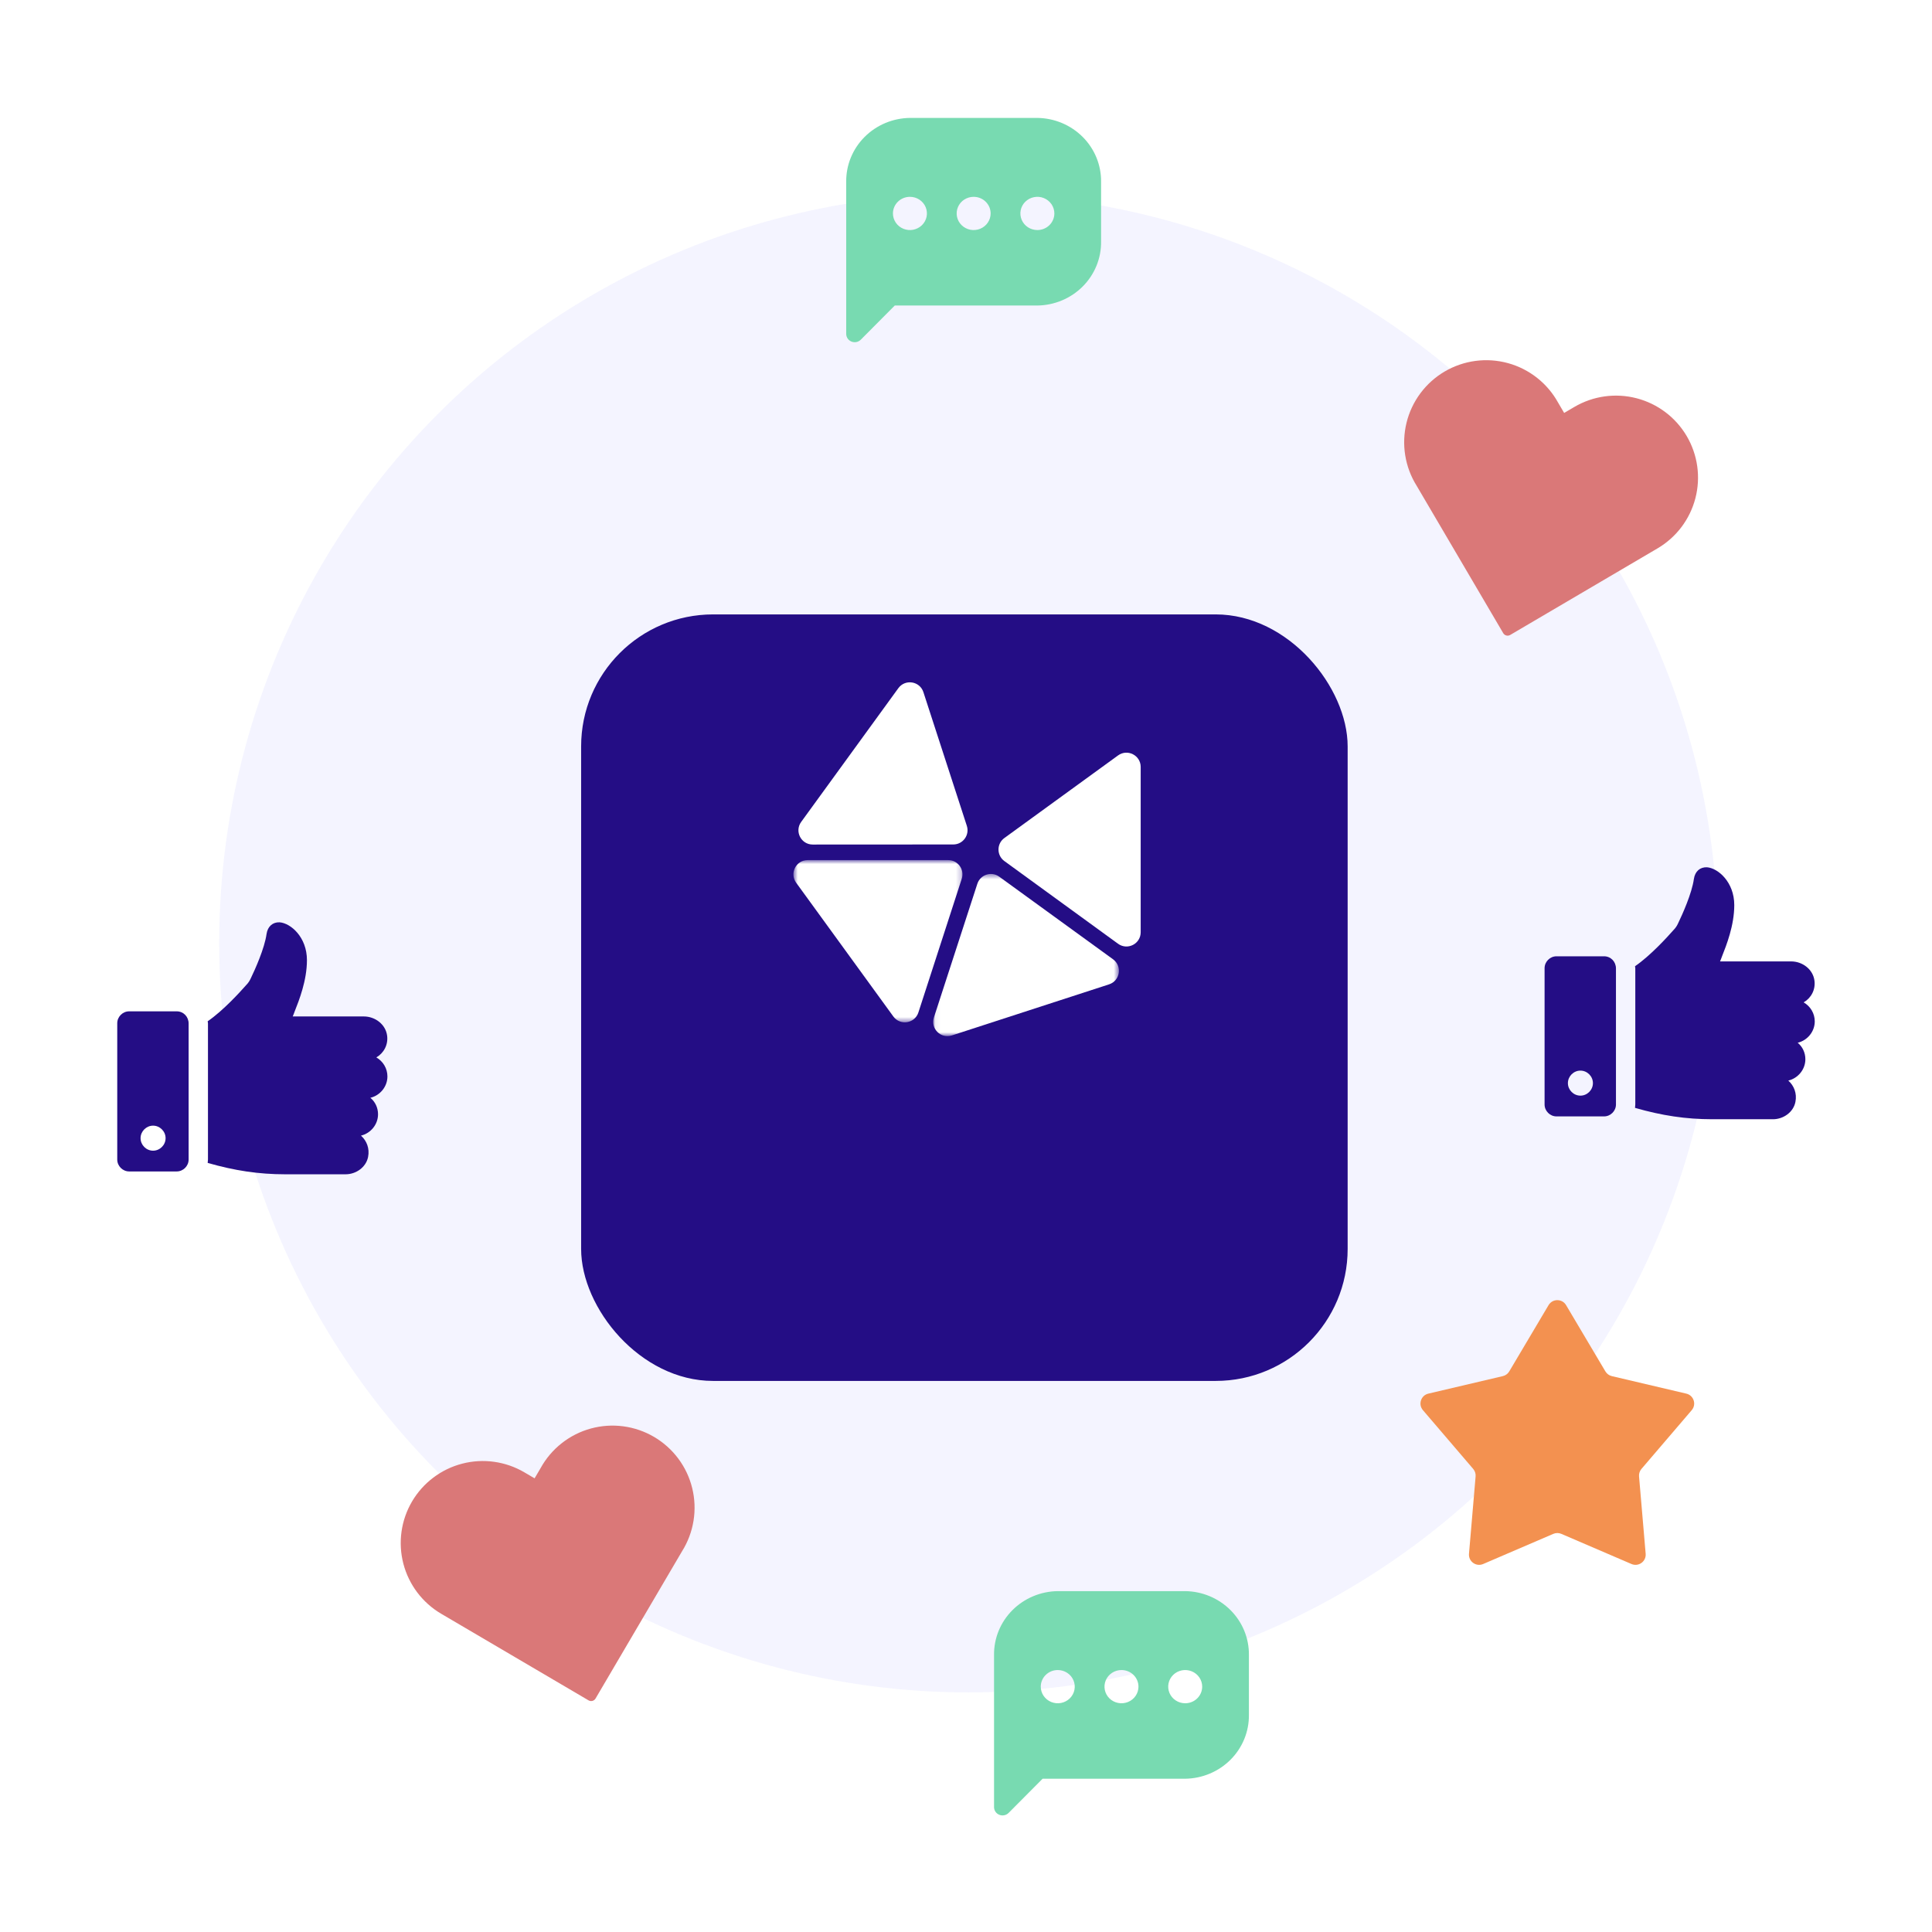 <svg width="379" height="379" viewBox="0 0 379 379" fill="none" xmlns="http://www.w3.org/2000/svg">
<circle cx="190" cy="185" r="147" fill="#F4F4FF"/>
<g filter="url(#filter0_d)">
<path d="M330.881 65.412C328.715 61.736 325.18 59.069 321.05 57.996C316.92 56.923 312.533 57.533 308.852 59.692L306.84 60.874L305.658 58.862C304.619 56.977 303.214 55.319 301.524 53.987C299.834 52.655 297.894 51.674 295.819 51.105C293.744 50.535 291.575 50.387 289.442 50.669C287.308 50.952 285.253 51.659 283.398 52.749C281.543 53.84 279.925 55.291 278.64 57.017C277.355 58.744 276.429 60.71 275.918 62.801C275.406 64.891 275.318 67.063 275.66 69.187C276.002 71.312 276.766 73.347 277.908 75.171L294.888 104.077C295.022 104.304 295.241 104.469 295.497 104.535C295.753 104.602 296.024 104.564 296.252 104.431L325.161 87.442C326.983 86.371 328.577 84.952 329.851 83.266C331.124 81.579 332.054 79.658 332.585 77.612C333.116 75.566 333.239 73.436 332.947 71.343C332.654 69.249 331.953 67.234 330.881 65.412V65.412Z" fill="#DA7878"/>
</g>
<g filter="url(#filter1_d)">
<path d="M80.83 274.412C82.996 270.736 86.531 268.069 90.661 266.996C94.791 265.924 99.178 266.533 102.859 268.692L104.871 269.874L106.053 267.862C107.091 265.977 108.497 264.319 110.187 262.987C111.877 261.655 113.817 260.674 115.892 260.105C117.967 259.535 120.136 259.387 122.269 259.669C124.402 259.952 126.458 260.659 128.313 261.749C130.168 262.84 131.786 264.291 133.071 266.018C134.356 267.744 135.282 269.71 135.793 271.801C136.305 273.891 136.393 276.063 136.051 278.187C135.709 280.312 134.945 282.347 133.803 284.171L116.823 313.077C116.689 313.304 116.47 313.469 116.214 313.535C115.958 313.602 115.687 313.564 115.459 313.431L86.55 296.442C84.728 295.371 83.134 293.952 81.86 292.265C80.587 290.579 79.657 288.658 79.126 286.612C78.595 284.566 78.472 282.436 78.764 280.343C79.056 278.249 79.758 276.234 80.83 274.412V274.412Z" fill="#DA7878"/>
</g>
<g filter="url(#filter2_d)">
<path d="M303.78 235.9C304.555 234.594 306.445 234.594 307.22 235.9L314.93 248.897C315.207 249.365 315.663 249.699 316.192 249.824L330.802 253.257C332.261 253.6 332.839 255.365 331.865 256.504L322.004 268.028C321.656 268.435 321.486 268.965 321.531 269.499L322.829 284.674C322.958 286.179 321.435 287.278 320.047 286.682L306.29 280.769C305.786 280.552 305.214 280.552 304.71 280.769L290.953 286.682C289.565 287.278 288.042 286.179 288.171 284.674L289.469 269.499C289.514 268.965 289.344 268.435 288.996 268.028L279.135 256.504C278.161 255.365 278.739 253.6 280.198 253.257L294.808 249.824C295.337 249.699 295.793 249.365 296.07 248.897L303.78 235.9Z" fill="#F39150"/>
</g>
<g filter="url(#filter3_d)">
<rect x="114" y="93.976" width="150.368" height="150.368" rx="25.89" fill="#240D85"/>
</g>
<mask id="mask0" mask-type="alpha" maskUnits="userSpaceOnUse" x="183" y="171" width="37" height="33">
<path fill-rule="evenodd" clip-rule="evenodd" d="M183.063 171.447H219.497V203.262H183.063V171.447Z" fill="white"/>
</mask>
<g mask="url(#mask0)">
<path fill-rule="evenodd" clip-rule="evenodd" d="M191.723 173.38L183.204 199.598C182.499 201.77 184.554 203.826 186.726 203.121L217.565 193.1C219.737 192.395 220.192 189.524 218.345 188.181L196.023 171.981C194.487 170.866 192.31 171.574 191.723 173.38" fill="white"/>
</g>
<mask id="mask1" mask-type="alpha" maskUnits="userSpaceOnUse" x="155" y="168" width="34" height="33">
<path fill-rule="evenodd" clip-rule="evenodd" d="M155.642 168.724H188.807V200.548H155.642V168.724Z" fill="white"/>
</mask>
<g mask="url(#mask1)">
<path fill-rule="evenodd" clip-rule="evenodd" d="M186.01 168.724H158.442C156.159 168.724 154.838 171.314 156.181 173.162L175.241 199.394C176.583 201.242 179.454 200.788 180.16 198.616L188.668 172.38C189.254 170.575 187.908 168.724 186.01 168.724" fill="white"/>
</g>
<path fill-rule="evenodd" clip-rule="evenodd" d="M189.663 162.002L181.144 135.781C180.439 133.61 177.567 133.156 176.225 135.003L157.166 161.237C155.823 163.084 157.143 165.674 159.426 165.674L187.007 165.659C188.905 165.658 190.25 163.807 189.663 162.002" fill="white"/>
<path fill-rule="evenodd" clip-rule="evenodd" d="M197.028 164.394L219.331 148.19C221.179 146.848 223.769 148.168 223.769 150.451V182.877C223.769 185.161 221.179 186.481 219.331 185.138L197.026 168.915C195.492 167.799 195.492 165.51 197.028 164.394" fill="white"/>
<g filter="url(#filter4_d)">
<path d="M203.5 3H178.5C175.143 3.045 171.941 4.391 169.598 6.742C167.255 9.093 165.961 12.257 166.001 15.54V45.369C166.001 45.693 166.099 46.01 166.284 46.279C166.468 46.548 166.731 46.757 167.038 46.879C167.344 47.002 167.682 47.032 168.006 46.966C168.33 46.9 168.627 46.741 168.859 46.51L175.526 39.804H203.5C206.857 39.759 210.059 38.413 212.402 36.062C214.745 33.711 216.039 30.547 215.999 27.264V15.54C216.039 12.257 214.745 9.093 212.402 6.742C210.059 4.391 206.857 3.045 203.5 3ZM203.5 24.999C202.84 24.999 202.196 24.808 201.648 24.45C201.1 24.092 200.672 23.583 200.42 22.987C200.168 22.392 200.102 21.736 200.23 21.104C200.359 20.472 200.676 19.891 201.143 19.436C201.609 18.98 202.203 18.669 202.849 18.544C203.496 18.418 204.166 18.482 204.775 18.729C205.384 18.976 205.905 19.393 206.271 19.929C206.637 20.465 206.833 21.096 206.833 21.74C206.833 22.605 206.482 23.433 205.856 24.045C205.231 24.656 204.384 24.999 203.5 24.999ZM194.333 21.74C194.333 22.385 194.138 23.015 193.771 23.551C193.405 24.087 192.885 24.505 192.276 24.751C191.667 24.998 190.996 25.062 190.35 24.937C189.703 24.811 189.109 24.5 188.643 24.045C188.177 23.589 187.859 23.008 187.731 22.376C187.602 21.744 187.668 21.088 187.921 20.493C188.173 19.897 188.6 19.388 189.148 19.03C189.696 18.672 190.341 18.481 191 18.481C191.884 18.481 192.732 18.824 193.357 19.436C193.982 20.047 194.333 20.876 194.333 21.74ZM178.5 18.481C179.16 18.481 179.804 18.672 180.352 19.03C180.9 19.388 181.328 19.897 181.58 20.493C181.832 21.088 181.898 21.744 181.77 22.376C181.641 23.008 181.324 23.589 180.857 24.045C180.391 24.5 179.797 24.811 179.151 24.937C178.504 25.062 177.834 24.998 177.225 24.751C176.616 24.505 176.095 24.087 175.729 23.551C175.363 23.015 175.167 22.385 175.167 21.74C175.167 20.876 175.518 20.047 176.144 19.436C176.769 18.824 177.616 18.481 178.5 18.481Z" fill="#78DAB1"/>
</g>
<g filter="url(#filter5_d)">
<path d="M232.5 292H207.5C204.143 292.045 200.941 293.391 198.598 295.742C196.255 298.093 194.961 301.257 195.001 304.54V334.369C195.001 334.693 195.099 335.01 195.284 335.279C195.468 335.548 195.731 335.757 196.038 335.879C196.344 336.002 196.682 336.032 197.006 335.966C197.33 335.9 197.627 335.741 197.859 335.51L204.526 328.804H232.5C235.857 328.759 239.059 327.413 241.402 325.062C243.745 322.711 245.039 319.547 244.999 316.264V304.54C245.039 301.257 243.745 298.093 241.402 295.742C239.059 293.391 235.857 292.045 232.5 292V292ZM232.5 313.999C231.84 313.999 231.196 313.808 230.648 313.45C230.1 313.092 229.672 312.583 229.42 311.987C229.168 311.392 229.102 310.737 229.23 310.104C229.359 309.472 229.676 308.891 230.143 308.436C230.609 307.98 231.203 307.669 231.849 307.544C232.496 307.418 233.166 307.482 233.775 307.729C234.384 307.976 234.905 308.393 235.271 308.929C235.637 309.465 235.833 310.096 235.833 310.74C235.833 311.605 235.482 312.433 234.856 313.045C234.231 313.656 233.384 313.999 232.5 313.999ZM223.333 310.74C223.333 311.385 223.138 312.015 222.771 312.551C222.405 313.087 221.885 313.505 221.276 313.751C220.667 313.998 219.996 314.062 219.35 313.937C218.703 313.811 218.109 313.501 217.643 313.045C217.177 312.589 216.859 312.008 216.731 311.376C216.602 310.744 216.668 310.088 216.921 309.493C217.173 308.897 217.6 308.388 218.148 308.03C218.696 307.672 219.341 307.481 220 307.481C220.884 307.481 221.732 307.824 222.357 308.436C222.982 309.047 223.333 309.876 223.333 310.74ZM207.5 307.481C208.16 307.481 208.804 307.672 209.352 308.03C209.9 308.388 210.328 308.897 210.58 309.493C210.832 310.088 210.898 310.744 210.77 311.376C210.641 312.008 210.324 312.589 209.857 313.045C209.391 313.501 208.797 313.811 208.151 313.937C207.504 314.062 206.834 313.998 206.225 313.751C205.616 313.505 205.095 313.087 204.729 312.551C204.363 312.015 204.167 311.385 204.167 310.74C204.167 309.876 204.518 309.047 205.144 308.436C205.769 307.824 206.616 307.481 207.5 307.481V307.481Z" fill="#78DAB1"/>
</g>
<g filter="url(#filter6_d)">
<path d="M73.825 187.301C75.275 186.464 76.168 184.846 75.945 183.061C75.666 180.829 73.601 179.267 71.37 179.267H57.422C57.534 178.988 57.701 178.597 57.813 178.263C58.65 176.143 60.212 172.237 60.212 168.221C60.212 163.702 57.032 160.968 54.856 160.8C53.517 160.745 52.513 161.582 52.29 163.088C51.899 165.933 50.002 170.117 49.221 171.735C48.998 172.237 48.719 172.684 48.329 173.074C47.045 174.525 43.81 178.095 40.741 180.215C40.741 180.327 40.797 180.494 40.797 180.606V207.329C40.797 207.552 40.741 207.775 40.741 207.999C45.985 209.505 50.728 210.23 55.916 210.23H67.799C69.863 210.23 71.816 208.835 72.207 206.827C72.541 205.153 71.928 203.647 70.812 202.643C72.709 202.196 74.159 200.467 74.159 198.459C74.159 197.175 73.601 196.004 72.653 195.223C74.55 194.776 76 193.047 76 191.038C76 189.476 75.163 188.082 73.825 187.301Z" fill="#240D85"/>
<path d="M34.66 178.263H25.343C24.06 178.263 23 179.323 23 180.606V207.329C23 208.612 24.06 209.672 25.343 209.672H34.66C35.943 209.672 37.003 208.612 37.003 207.329V180.662C37.003 179.323 35.999 178.263 34.66 178.263ZM30.029 205.6C28.691 205.6 27.575 204.484 27.575 203.145C27.575 201.806 28.691 200.69 30.029 200.69C31.369 200.69 32.484 201.806 32.484 203.145C32.484 204.484 31.369 205.6 30.029 205.6Z" fill="#240D85"/>
</g>
<g filter="url(#filter7_d)">
<path d="M353.825 176.503C355.275 175.666 356.168 174.048 355.945 172.263C355.666 170.031 353.601 168.469 351.37 168.469H337.422C337.534 168.19 337.701 167.8 337.813 167.465C338.65 165.345 340.212 161.44 340.212 157.423C340.212 152.904 337.032 150.17 334.856 150.003C333.517 149.947 332.513 150.784 332.29 152.29C331.899 155.135 330.002 159.32 329.221 160.937C328.998 161.44 328.719 161.886 328.329 162.276C327.045 163.727 323.81 167.297 320.741 169.417C320.741 169.529 320.797 169.696 320.797 169.808V196.531C320.797 196.754 320.741 196.978 320.741 197.201C325.985 198.707 330.728 199.432 335.916 199.432H347.799C349.863 199.432 351.816 198.038 352.207 196.029C352.541 194.355 351.928 192.849 350.812 191.845C352.709 191.399 354.159 189.669 354.159 187.661C354.159 186.378 353.601 185.206 352.653 184.425C354.55 183.979 356 182.249 356 180.241C356 178.679 355.163 177.284 353.825 176.503Z" fill="#240D85"/>
<path d="M314.66 167.465H305.343C304.06 167.465 303 168.525 303 169.808V196.531C303 197.814 304.06 198.874 305.343 198.874H314.66C315.943 198.874 317.003 197.814 317.003 196.531V169.864C317.003 168.525 315.999 167.465 314.66 167.465ZM310.03 194.802C308.691 194.802 307.575 193.686 307.575 192.347C307.575 191.008 308.691 189.892 310.03 189.892C311.368 189.892 312.484 191.008 312.484 192.347C312.484 193.686 311.368 194.802 310.03 194.802Z" fill="#240D85"/>
</g>
<defs>
<filter id="filter0_d" x="244.83" y="44.96" width="114.051" height="109.197" filterUnits="userSpaceOnUse" color-interpolation-filters="sRGB">
<feFlood flood-opacity="0" result="BackgroundImageFix"/>
<feColorMatrix in="SourceAlpha" type="matrix" values="0 0 0 0 0 0 0 0 0 0 0 0 0 0 0 0 0 0 127 0"/>
<feOffset dy="20.13"/>
<feGaussianBlur stdDeviation="11.085"/>
<feColorMatrix type="matrix" values="0 0 0 0 0.052 0 0 0 0 0.074 0 0 0 0 0.267 0 0 0 0.15 0"/>
<feBlend mode="normal" in2="BackgroundImageFix" result="effect1_dropShadow"/>
<feBlend mode="normal" in="SourceGraphic" in2="effect1_dropShadow" result="shape"/>
</filter>
<filter id="filter1_d" x="52.83" y="253.96" width="114.051" height="109.197" filterUnits="userSpaceOnUse" color-interpolation-filters="sRGB">
<feFlood flood-opacity="0" result="BackgroundImageFix"/>
<feColorMatrix in="SourceAlpha" type="matrix" values="0 0 0 0 0 0 0 0 0 0 0 0 0 0 0 0 0 0 127 0"/>
<feOffset dy="20.13"/>
<feGaussianBlur stdDeviation="11.085"/>
<feColorMatrix type="matrix" values="0 0 0 0 0.052 0 0 0 0 0.074 0 0 0 0 0.267 0 0 0 0.15 0"/>
<feBlend mode="normal" in2="BackgroundImageFix" result="effect1_dropShadow"/>
<feBlend mode="normal" in="SourceGraphic" in2="effect1_dropShadow" result="shape"/>
</filter>
<filter id="filter2_d" x="256.484" y="232.88" width="98.033" height="96.267" filterUnits="userSpaceOnUse" color-interpolation-filters="sRGB">
<feFlood flood-opacity="0" result="BackgroundImageFix"/>
<feColorMatrix in="SourceAlpha" type="matrix" values="0 0 0 0 0 0 0 0 0 0 0 0 0 0 0 0 0 0 127 0"/>
<feOffset dy="20.13"/>
<feGaussianBlur stdDeviation="11.085"/>
<feColorMatrix type="matrix" values="0 0 0 0 0.052 0 0 0 0 0.074 0 0 0 0 0.267 0 0 0 0.15 0"/>
<feBlend mode="normal" in2="BackgroundImageFix" result="effect1_dropShadow"/>
<feBlend mode="normal" in="SourceGraphic" in2="effect1_dropShadow" result="shape"/>
</filter>
<filter id="filter3_d" x="84.757" y="91.285" width="208.853" height="208.853" filterUnits="userSpaceOnUse" color-interpolation-filters="sRGB">
<feFlood flood-opacity="0" result="BackgroundImageFix"/>
<feColorMatrix in="SourceAlpha" type="matrix" values="0 0 0 0 0 0 0 0 0 0 0 0 0 0 0 0 0 0 127 0"/>
<feOffset dy="26.552"/>
<feGaussianBlur stdDeviation="14.621"/>
<feColorMatrix type="matrix" values="0 0 0 0 0.052 0 0 0 0 0.074 0 0 0 0 0.267 0 0 0 0.15 0"/>
<feBlend mode="normal" in2="BackgroundImageFix" result="effect1_dropShadow"/>
<feBlend mode="normal" in="SourceGraphic" in2="effect1_dropShadow" result="shape"/>
</filter>
<filter id="filter4_d" x="143.83" y="0.96" width="94.34" height="88.34" filterUnits="userSpaceOnUse" color-interpolation-filters="sRGB">
<feFlood flood-opacity="0" result="BackgroundImageFix"/>
<feColorMatrix in="SourceAlpha" type="matrix" values="0 0 0 0 0 0 0 0 0 0 0 0 0 0 0 0 0 0 127 0"/>
<feOffset dy="20.13"/>
<feGaussianBlur stdDeviation="11.085"/>
<feColorMatrix type="matrix" values="0 0 0 0 0.052 0 0 0 0 0.074 0 0 0 0 0.267 0 0 0 0.15 0"/>
<feBlend mode="normal" in2="BackgroundImageFix" result="effect1_dropShadow"/>
<feBlend mode="normal" in="SourceGraphic" in2="effect1_dropShadow" result="shape"/>
</filter>
<filter id="filter5_d" x="172.83" y="289.96" width="94.34" height="88.34" filterUnits="userSpaceOnUse" color-interpolation-filters="sRGB">
<feFlood flood-opacity="0" result="BackgroundImageFix"/>
<feColorMatrix in="SourceAlpha" type="matrix" values="0 0 0 0 0 0 0 0 0 0 0 0 0 0 0 0 0 0 127 0"/>
<feOffset dy="20.13"/>
<feGaussianBlur stdDeviation="11.085"/>
<feColorMatrix type="matrix" values="0 0 0 0 0.052 0 0 0 0 0.074 0 0 0 0 0.267 0 0 0 0.15 0"/>
<feBlend mode="normal" in2="BackgroundImageFix" result="effect1_dropShadow"/>
<feBlend mode="normal" in="SourceGraphic" in2="effect1_dropShadow" result="shape"/>
</filter>
<filter id="filter6_d" x="0.83" y="158.758" width="97.34" height="93.772" filterUnits="userSpaceOnUse" color-interpolation-filters="sRGB">
<feFlood flood-opacity="0" result="BackgroundImageFix"/>
<feColorMatrix in="SourceAlpha" type="matrix" values="0 0 0 0 0 0 0 0 0 0 0 0 0 0 0 0 0 0 127 0"/>
<feOffset dy="20.13"/>
<feGaussianBlur stdDeviation="11.085"/>
<feColorMatrix type="matrix" values="0 0 0 0 0.052 0 0 0 0 0.074 0 0 0 0 0.267 0 0 0 0.15 0"/>
<feBlend mode="normal" in2="BackgroundImageFix" result="effect1_dropShadow"/>
<feBlend mode="normal" in="SourceGraphic" in2="effect1_dropShadow" result="shape"/>
</filter>
<filter id="filter7_d" x="280.83" y="147.96" width="97.34" height="93.772" filterUnits="userSpaceOnUse" color-interpolation-filters="sRGB">
<feFlood flood-opacity="0" result="BackgroundImageFix"/>
<feColorMatrix in="SourceAlpha" type="matrix" values="0 0 0 0 0 0 0 0 0 0 0 0 0 0 0 0 0 0 127 0"/>
<feOffset dy="20.13"/>
<feGaussianBlur stdDeviation="11.085"/>
<feColorMatrix type="matrix" values="0 0 0 0 0.052 0 0 0 0 0.074 0 0 0 0 0.267 0 0 0 0.15 0"/>
<feBlend mode="normal" in2="BackgroundImageFix" result="effect1_dropShadow"/>
<feBlend mode="normal" in="SourceGraphic" in2="effect1_dropShadow" result="shape"/>
</filter>
</defs>
</svg>
